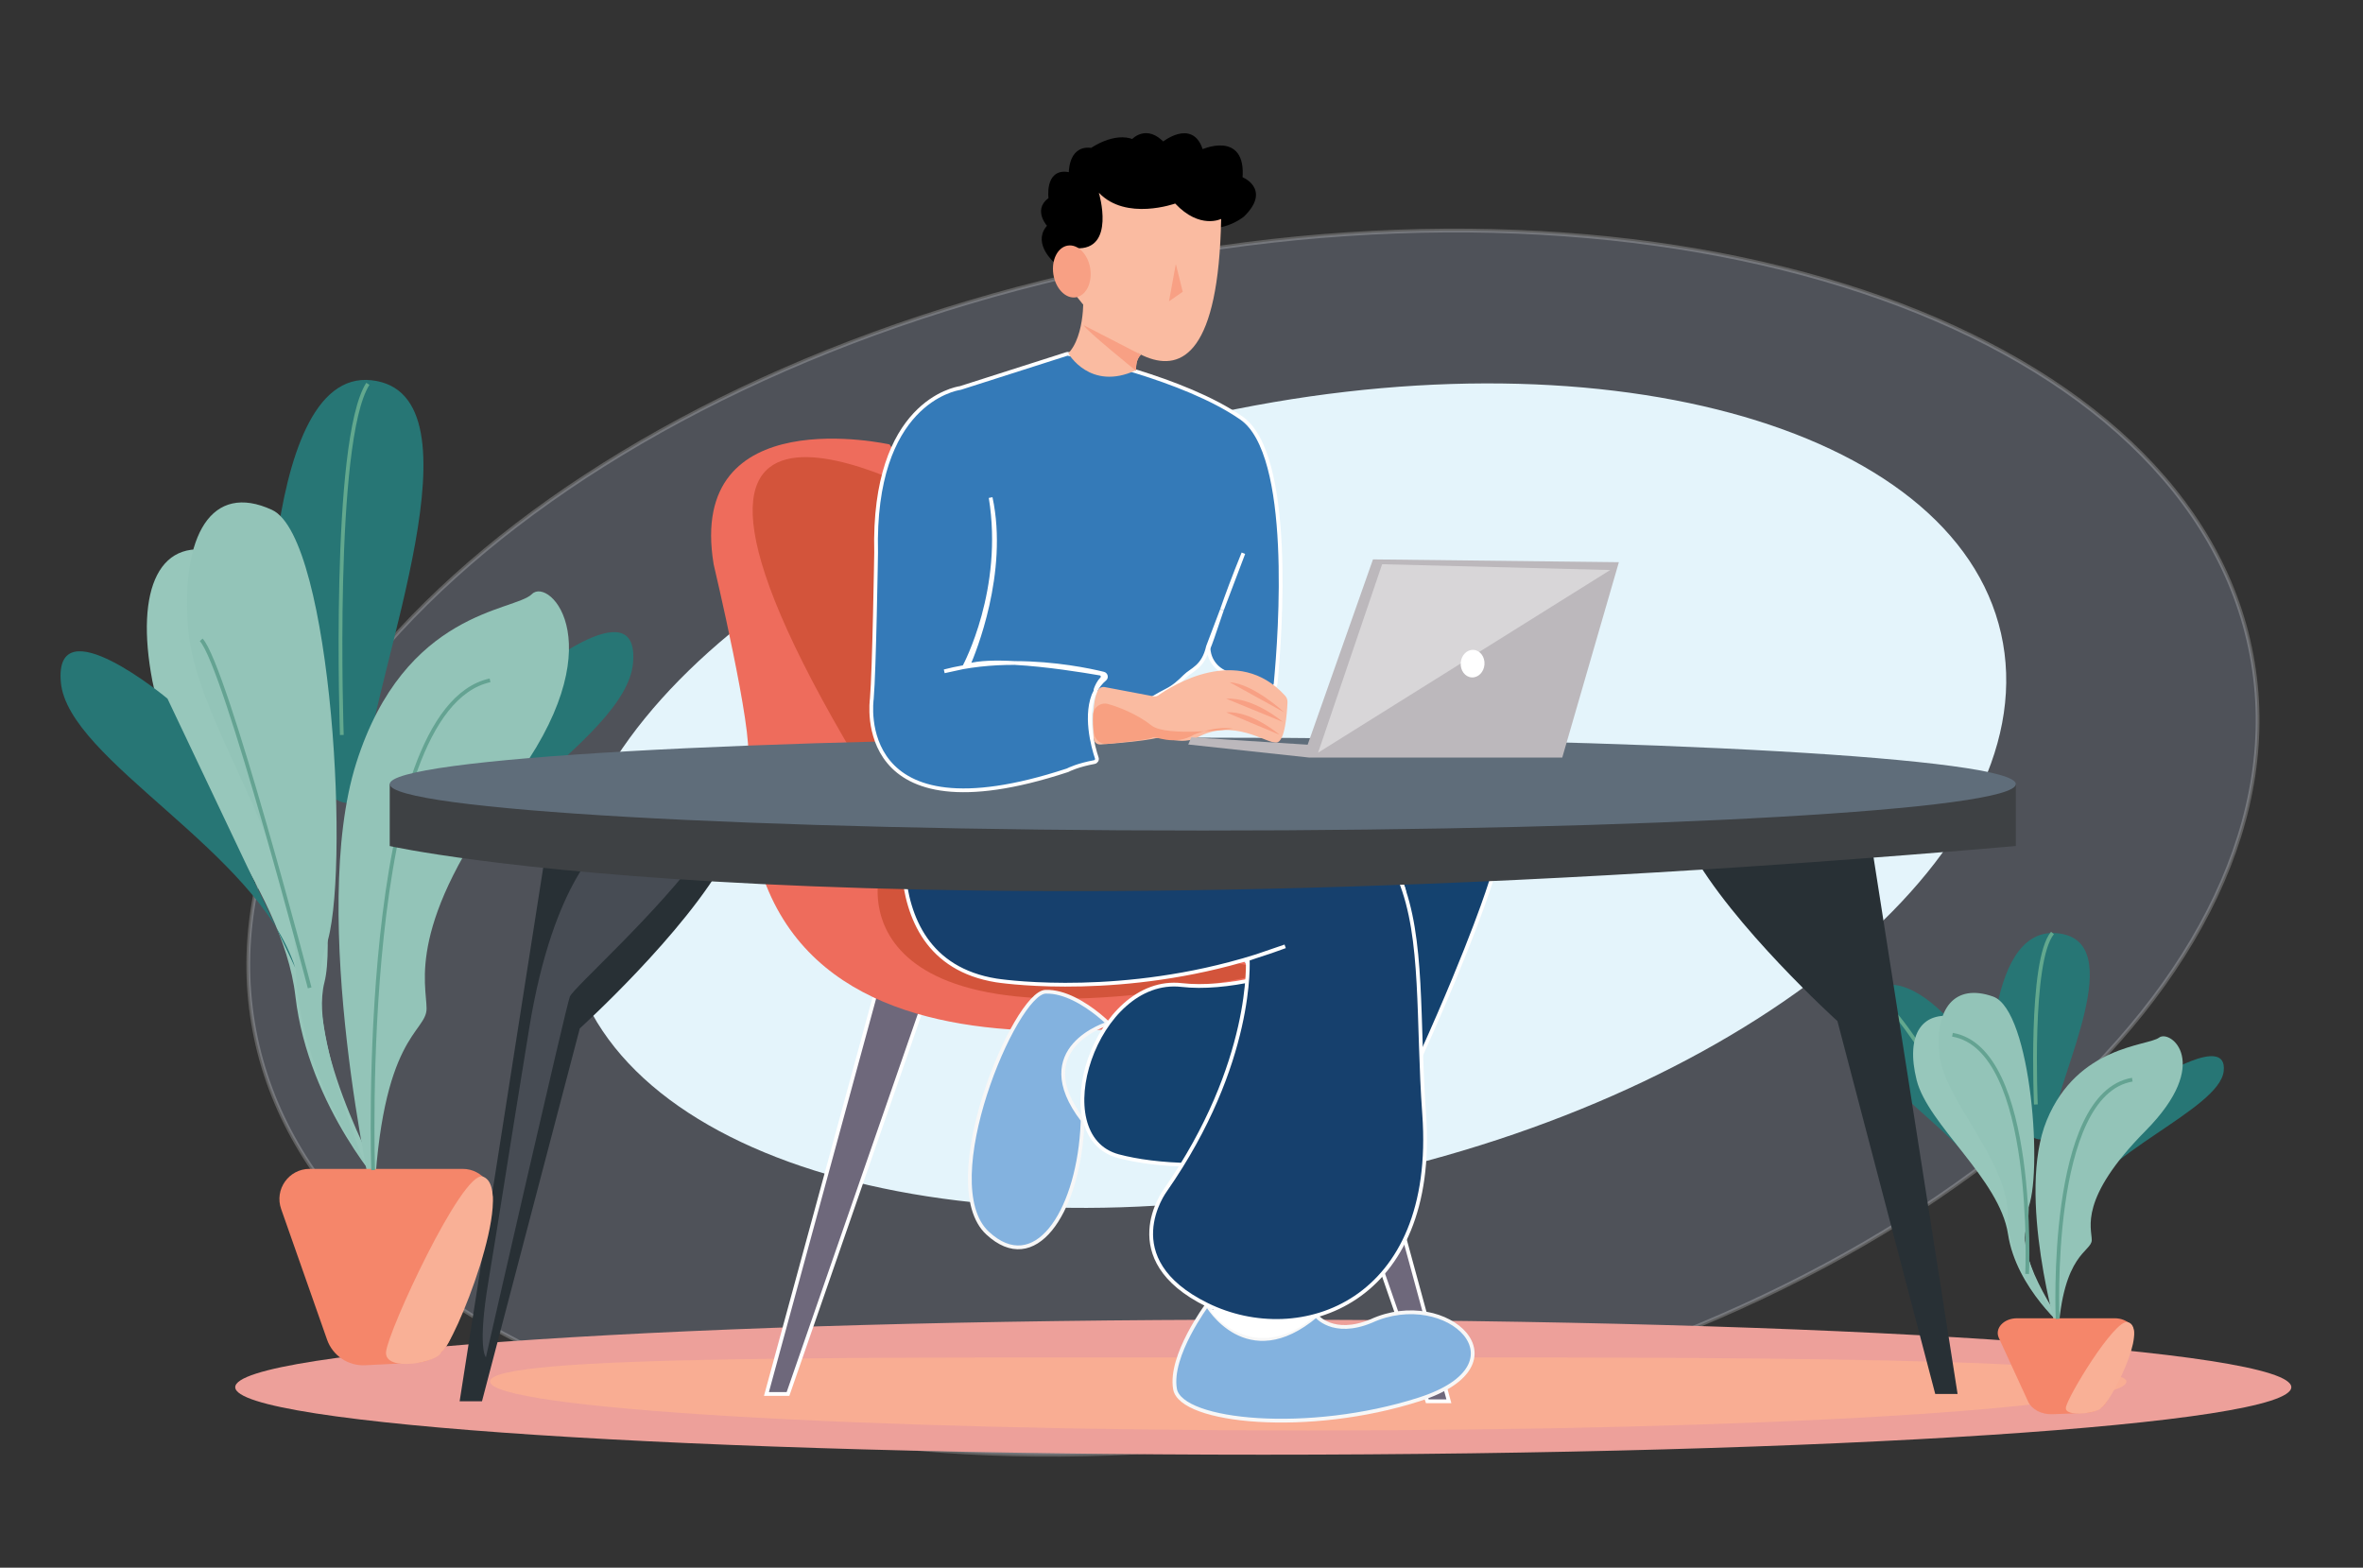 <svg width="627" height="416" viewBox="0 0 627 416" fill="none" xmlns="http://www.w3.org/2000/svg">
<rect x="0" y="0" width="627" height="416" fill="#333333" stroke="none"/>
<g clip-path="url(#clip0_1_3)">
<path opacity="0.22" d="M361.53 378.166C507.864 350.66 613.476 259.161 597.419 173.799C581.363 88.437 449.719 41.536 303.385 69.043C157.05 96.549 51.439 188.048 67.495 273.41C83.552 358.772 215.195 405.673 361.53 378.166Z" fill="#B1BFE2" stroke="white" stroke-miterlimit="10" stroke-linecap="round" stroke-linejoin="round"/>
<path d="M364.033 311.656C468.828 287.873 543.559 223.585 530.951 168.066C518.342 112.547 423.168 86.82 318.373 110.604C213.578 134.388 138.846 198.676 151.455 254.195C164.063 309.714 259.238 335.44 364.033 311.656Z" fill="#E4F4FB"/>
<path d="M532.447 292.288C532.447 292.288 511.328 251.929 495.192 263.269C479.055 274.609 513.845 296.131 521.408 306.408C528.96 316.684 532.447 292.288 532.447 292.288Z" fill="#277675"/>
<path d="M522.44 300.069C522.44 300.069 504.777 266.196 495.771 262.932" stroke="#62A88E" stroke-miterlimit="10"/>
<path d="M102.874 316.684C102.874 316.684 81.851 294.204 78.385 264.364C74.91 234.534 45.091 205.052 40.425 180.655C35.77 156.259 42.289 141.349 59.068 146.94C75.847 152.531 90.762 242.536 86.096 260.626C81.43 278.715 102.874 316.684 102.874 316.684Z" fill="#97C7BB"/>
<path d="M71.002 190.584C71.002 190.584 67.863 97.41 98.619 100.906C129.375 104.401 99.198 178.276 97.05 204.241C94.891 230.207 71.002 190.584 71.002 190.584Z" fill="#277675"/>
<path d="M96.892 308.861C96.892 308.861 78.491 284.18 78.354 254.15C78.217 224.121 51.843 191.511 49.915 166.746C47.988 141.981 56.13 127.882 72.182 135.305C88.234 142.718 93.068 233.818 86.433 251.286C79.797 268.744 96.892 308.861 96.892 308.861Z" fill="#93C4B8"/>
<path d="M44.438 185.383C44.438 185.383 14.283 160.281 16.147 181.045C18.011 201.809 68.379 225.805 78.343 256.793" fill="#277675"/>
<path d="M139.676 180.297C139.676 180.297 169.832 155.195 167.967 175.959C166.103 196.723 115.735 220.72 105.771 251.707" fill="#277675"/>
<path d="M335.198 386.01C485.85 386.01 607.978 377.991 607.978 368.099C607.978 358.208 485.85 350.189 335.198 350.189C184.545 350.189 62.418 358.208 62.418 368.099C62.418 377.991 184.545 386.01 335.198 386.01Z" fill="#EDA09A"/>
<path d="M564.235 366.583C564.235 373.764 467.037 379.587 347.131 379.587C227.225 379.587 130.028 373.764 130.028 366.583C130.028 359.402 227.225 360.234 347.131 360.234C425.011 360.244 564.235 359.402 564.235 366.583Z" fill="#F9AD93"/>
<path d="M287.431 78.468C287.431 78.468 288.105 90.934 282.091 94.946L302.735 104.349C302.735 104.349 299.828 96.725 302.735 94.135C302.746 94.135 289.559 84.406 287.431 78.468Z" fill="#FABBA1"/>
<path d="M248.554 132.81C248.554 132.81 151.568 77.994 230.922 207.61C230.922 207.6 250.956 136.463 248.554 132.81Z" fill="url(#paint0_linear_1_3)"/>
<path d="M232.007 264.785L203.368 369.9H209.088L245.089 266.101" fill="#6E687B"/>
<path d="M232.007 264.785L203.368 369.9H209.088L245.089 266.101" stroke="white" stroke-miterlimit="10"/>
<path d="M236.031 117.932C236.031 117.932 182.092 105.802 189.36 149.741C189.36 149.741 200.061 194.923 198.376 201.324C194.584 303.47 324.823 266.259 333.502 269.755L333.965 260.721L236.031 117.932Z" fill="#EE6C5C"/>
<path d="M355.81 266.722L384.449 371.837H378.73L342.729 268.039" fill="#6E687B"/>
<path d="M355.81 266.722L384.449 371.837H378.73L342.729 268.039" stroke="white" stroke-miterlimit="10"/>
<path d="M145.375 222.32L121.96 371.837H127.89L153.843 272.893C153.843 272.893 181.85 247.548 192.846 227.343C192.846 227.343 151.21 223.194 145.375 222.32Z" fill="#283035"/>
<path d="M496.013 220.383L519.428 369.9H513.498L487.545 270.955C487.545 270.955 459.538 245.611 448.542 225.405C448.542 225.405 490.178 221.257 496.013 220.383Z" fill="#283035"/>
<path d="M316.007 59.051C323.622 62.252 329.752 57.082 329.752 57.082C336.841 50.144 329.183 47.343 329.183 47.343C330.258 34.897 318.798 40.235 318.798 40.235L319.093 41.688C318.967 40.909 318.798 40.235 318.598 39.635C316.081 32.096 308.623 38.172 308.623 38.172L309.982 39.909C309.297 38.93 308.623 38.172 307.97 37.582C303.441 33.465 300.123 37.898 300.123 37.898" fill="black"/>
<path d="M316.007 59.051C323.622 62.252 329.752 57.082 329.752 57.082C336.841 50.144 329.183 47.343 329.183 47.343C330.258 34.897 318.798 40.235 318.798 40.235L319.093 41.688C318.967 40.909 318.798 40.235 318.598 39.635C316.081 32.096 308.623 38.172 308.623 38.172L309.982 39.909C309.297 38.93 308.623 38.172 307.97 37.582C303.441 33.465 300.123 37.898 300.123 37.898" stroke="black" stroke-miterlimit="10"/>
<path d="M305.348 43.194C304.652 41.215 303.736 39.814 302.693 38.835C302.293 38.466 300.945 37.624 300.681 37.508C295.763 35.413 289.664 39.751 289.664 39.751L291.655 40.299L292.213 40.541C291.813 40.372 291.444 40.225 291.086 40.109C290.939 40.067 290.802 40.025 290.665 39.983C290.149 39.835 289.675 39.751 289.232 39.709C283.766 39.214 284.092 46.258 284.092 46.258L286.146 47.069C285.04 46.553 284.092 46.258 283.281 46.132C277.615 45.258 278.731 52.807 278.731 52.807L279.532 52.355C279.1 52.576 278.731 52.807 278.404 53.05C274.623 55.903 278.436 59.894 278.436 59.894L280.09 58.662C279.131 59.262 278.436 59.894 277.941 60.526C274.707 64.695 280.09 69.328 280.09 69.328C280.09 69.328 292.034 71.476 292.982 63.063C293.94 54.661 295.457 57.998 300.155 55.24C300.155 55.24 305.79 57.124 310.203 56.788C314.627 56.451 317.092 59.431 317.092 59.431" fill="black"/>
<path d="M305.348 43.194C304.652 41.215 303.736 39.814 302.693 38.835C302.293 38.466 300.945 37.624 300.681 37.508C295.763 35.413 289.664 39.751 289.664 39.751L291.655 40.299L292.213 40.541C291.813 40.372 291.444 40.225 291.086 40.109C290.939 40.067 290.802 40.025 290.665 39.983C290.149 39.835 289.675 39.751 289.232 39.709C283.766 39.214 284.092 46.258 284.092 46.258L286.146 47.069C285.04 46.553 284.092 46.258 283.281 46.132C277.615 45.258 278.731 52.807 278.731 52.807L279.532 52.355C279.1 52.576 278.731 52.807 278.404 53.05C274.623 55.903 278.436 59.894 278.436 59.894L280.09 58.662C279.131 59.262 278.436 59.894 277.941 60.526C274.707 64.695 280.09 69.328 280.09 69.328C280.09 69.328 292.034 71.476 292.982 63.063C293.94 54.661 295.457 57.998 300.155 55.24C300.155 55.24 305.79 57.124 310.203 56.788C314.627 56.451 317.092 59.431 317.092 59.431" stroke="black" stroke-miterlimit="10"/>
<path d="M285.514 78.436C285.514 78.436 322.664 128.798 324.022 58.093C324.022 58.093 318.356 60.957 311.825 54.008C311.825 54.008 298.765 58.704 291.571 51.144C291.571 51.144 296.184 66.496 285.493 65.874C285.493 65.864 291.571 71.234 285.514 78.436Z" fill="#FABBA1"/>
<path d="M285.448 78.903C288.15 78.489 289.87 75.078 289.29 71.284C288.709 67.49 286.047 64.75 283.344 65.163C280.642 65.577 278.922 68.988 279.503 72.782C280.083 76.576 282.745 79.316 285.448 78.903Z" fill="#F8A084"/>
<path d="M349.227 349.104C349.227 349.104 353.651 354.79 363.858 350.536C384.007 341.313 405.81 361.961 376.55 371.342C347.289 380.724 313.342 377.418 311.783 368.584C310.224 359.749 320.304 346.251 320.304 346.251C320.304 346.251 330.837 364.572 349.227 349.104Z" fill="#83B2DF" stroke="#F7F7F7" stroke-miterlimit="10"/>
<path d="M160.595 223.278C160.595 223.278 146.976 232.639 140.435 272.766C133.894 312.894 132.64 321.77 129.628 339.849C126.605 357.917 128.933 360.16 128.933 360.16C128.933 360.16 150.22 266.849 151.21 264.448C152.2 262.047 174.487 242.347 186.748 225.3L160.595 223.278Z" fill="#474C54"/>
<path d="M248.554 132.81C248.554 132.81 151.568 77.994 230.922 207.61C230.922 207.6 250.956 136.463 248.554 132.81Z" fill="#D3543B"/>
<path d="M314.564 197.555L313.584 198.987L347.669 202.62H413.847L413.815 201.019" fill="#444345"/>
<path d="M311.994 70.034L313.827 77.425L310.182 79.952" fill="#F8A084"/>
<path d="M321.199 347.556C320.431 347.651 332.522 363.287 349.227 349.094C349.227 349.104 321.958 347.462 321.199 347.556Z" fill="white"/>
<path d="M255.496 177.065L250.556 178.139C252.199 177.707 253.852 177.349 255.496 177.065Z" fill="#83B2DF" stroke="white" stroke-miterlimit="10"/>
<path d="M256.981 176.391C256.949 176.475 256.896 176.549 256.833 176.612C256.728 176.738 256.57 176.823 256.401 176.865L255.822 176.991L255.833 176.98C256.117 176.454 266.829 156.417 262.858 132.041C267.134 151.973 258.329 173.295 256.981 176.391Z" fill="#83B2DF" stroke="white" stroke-miterlimit="10"/>
<path d="M293.161 180.181C292.097 181.066 291.286 182.119 290.686 183.288C290.665 183.161 290.675 183.014 290.728 182.877C291.023 182.066 291.56 180.908 292.361 180.108C292.824 179.644 292.54 178.844 291.887 178.728C287.347 177.939 277.709 176.391 269.273 175.928C280.027 175.949 289.137 177.854 292.803 178.76C293.456 178.918 293.667 179.75 293.161 180.181Z" fill="#83B2DF" stroke="white" stroke-miterlimit="10"/>
<path d="M329.921 146.803L324.243 161.776C325.539 158.049 327.319 153.205 329.921 146.803Z" fill="#83B2DF" stroke="white" stroke-miterlimit="10"/>
<path d="M99.198 319.948C99.198 319.948 81.682 243 94.543 202.43C107.404 161.86 136.485 162.281 141.151 157.638C145.806 152.995 163.523 171.252 135.558 208.253C107.593 245.253 113.186 261.121 113.186 267.628C113.186 274.135 101.063 274.44 99.198 319.948Z" fill="#93C4B8"/>
<path d="M82.146 310.167H122.76C128.132 310.167 131.966 315.379 130.365 320.507L119.759 354.474C118.495 358.528 114.84 361.361 110.595 361.582L96.923 362.277C92.405 362.508 88.276 359.739 86.78 355.475L74.604 320.833C72.761 315.621 76.626 310.167 82.146 310.167Z" fill="#F5866A"/>
<path d="M102.432 358.749C101.958 364.256 116.441 361.54 117.104 358.749C120.506 357.043 137.264 315.273 128.069 312.199C122.581 310.704 102.906 353.253 102.432 358.749Z" fill="#F9B096"/>
<path d="M82.167 262.132C82.167 262.132 59.816 176.644 53.391 169.789" stroke="#64A392" stroke-miterlimit="10"/>
<path d="M99.009 310.493C99.009 310.493 94.87 188.31 130.028 180.529" stroke="#64A392" stroke-miterlimit="10"/>
<path d="M90.698 195.028C90.698 195.028 87.981 116.9 97.608 101.853" stroke="#62A88E" stroke-miterlimit="10"/>
<path d="M548.446 353C548.446 353 535.017 342.018 532.805 327.456C530.582 312.883 511.528 298.49 508.558 286.581C505.588 274.672 509.748 267.386 520.471 270.113C531.193 272.84 540.715 316.79 537.734 325.624C534.743 334.458 548.446 353 548.446 353Z" fill="#97C7BB"/>
<path d="M528.086 291.414C528.086 291.414 526.085 245.906 545.728 247.622C565.383 249.338 546.097 285.401 544.728 298.079C543.348 310.767 528.086 291.414 528.086 291.414Z" fill="#277675"/>
<path d="M544.612 349.178C544.612 349.178 532.857 337.132 532.773 322.465C532.689 307.798 515.836 291.877 514.604 279.789C513.372 267.691 518.575 260.815 528.834 264.437C539.093 268.06 542.179 312.546 537.934 321.075C533.7 329.583 544.612 349.178 544.612 349.178Z" fill="#93C4B8"/>
<path d="M571.955 286.391C571.955 286.391 591.22 274.135 590.03 284.275C588.839 294.415 556.662 306.134 550.3 321.265" fill="#277675"/>
<path d="M546.097 354.59C546.097 354.59 534.901 317.011 543.116 297.205C551.332 277.389 569.912 277.599 572.893 275.335C575.873 273.072 587.186 281.979 569.322 300.048C551.458 318.116 555.029 325.866 555.029 329.046C555.029 332.226 547.287 332.373 546.097 354.59Z" fill="#93C4B8"/>
<path d="M535.196 349.81H561.138C564.572 349.81 567.015 352.358 565.994 354.864L559.221 371.458C558.41 373.438 556.072 374.828 553.365 374.933L544.633 375.27C541.747 375.386 539.114 374.027 538.155 371.943L530.372 355.022C529.202 352.474 531.678 349.81 535.196 349.81Z" fill="#F5866A"/>
<path d="M548.162 373.543C547.856 376.228 557.114 374.901 557.536 373.543C559.716 372.711 570.417 352.316 564.54 350.81C561.033 350.073 548.456 370.847 548.162 373.543Z" fill="#F9B096"/>
<path d="M545.971 349.968C545.971 349.968 543.327 290.298 565.783 286.497" stroke="#64A392" stroke-miterlimit="10"/>
<path d="M537.881 338.048C537.881 338.048 540.525 278.378 518.069 274.577" stroke="#64A392" stroke-miterlimit="10"/>
<path d="M540.199 293.077C540.199 293.077 538.461 254.919 544.612 247.569" stroke="#62A88E" stroke-miterlimit="10"/>
<path d="M233.208 232.849C233.208 232.849 221.274 283.201 338.126 257.888Z" fill="#D3543B"/>
<path d="M287.221 291.414C287.357 294.373 287.326 297.289 287.126 300.122C285.609 322.054 274.549 338.817 262.036 327.203C247.912 314.094 269.346 263.416 277.425 263.163C279.963 263.079 282.554 263.89 284.903 265.027C290.033 267.512 294.056 271.576 294.056 271.576C294.056 271.576 272.485 277.978 287.315 297.289" fill="#83B2DF"/>
<path d="M287.221 291.414C287.357 294.373 287.326 297.289 287.126 300.122C285.609 322.054 274.549 338.817 262.036 327.203C247.912 314.094 269.346 263.416 277.425 263.163C279.963 263.079 282.554 263.89 284.903 265.027C290.033 267.512 294.056 271.576 294.056 271.576C294.056 271.576 272.485 277.978 287.315 297.289" stroke="#F7F7F7" stroke-miterlimit="10"/>
<path d="M275.097 205.115C316.892 202.662 380.131 208.074 380.131 208.074C380.131 208.074 405.736 204.989 395.572 234.039C395.572 234.039 390.853 249.433 377.108 279.884C363.373 310.325 316.618 312.094 296.763 306.797C276.909 301.501 290.696 258.731 313.574 261.384C336.462 264.027 377.972 245.432 372.01 234.829C372.01 234.829 369.988 227.121 362.088 220.193C362.088 220.193 347.574 208.211 323.98 208.348C306.991 207.705 271.411 206.031 271.411 206.031L275.097 205.115Z" fill="#14426F" stroke="white" stroke-miterlimit="10"/>
<path d="M242.171 205.526C242.171 205.526 228.152 254.308 264.343 260.163C264.343 260.163 292.466 264.648 326.245 255.782C331.069 254.519 336.009 252.982 341.001 251.118L331.069 254.519C331.069 254.519 332.87 281.895 309.182 315.884C309.182 315.884 295.584 334.1 320.294 346.24C345.004 358.381 381.511 345.703 377.887 295.636C374.264 245.569 384.944 208.937 316.038 208.063L270.463 206.231" fill="#16406D"/>
<path d="M242.171 205.526C242.171 205.526 228.152 254.308 264.343 260.163C264.343 260.163 292.466 264.648 326.245 255.782C331.069 254.519 336.009 252.982 341.001 251.118L331.069 254.519C331.069 254.519 332.87 281.895 309.182 315.884C309.182 315.884 295.584 334.1 320.294 346.24C345.004 358.381 381.511 345.703 377.887 295.636C374.264 245.569 384.944 208.937 316.038 208.063L270.463 206.231" stroke="white" stroke-miterlimit="10"/>
<path d="M103.412 208.063V224.5C103.412 224.5 223.002 251.423 534.88 224.5V208.063" fill="#3E4144"/>
<path d="M319.146 220.383C438.292 220.383 534.88 214.867 534.88 208.063C534.88 201.259 438.292 195.744 319.146 195.744C199.999 195.744 103.412 201.259 103.412 208.063C103.412 214.867 199.999 220.383 319.146 220.383Z" fill="#5F6D7A"/>
<path d="M329.362 110.909C313.995 100.274 286.115 94.451 283.45 93.914C283.313 93.883 283.176 93.893 283.039 93.935L254.874 102.938C254.832 102.959 254.79 102.959 254.748 102.969C253.484 103.159 231.491 106.928 232.471 146.593C232.471 146.593 231.976 178.097 231.333 185.383C231.333 185.393 231.333 185.393 231.333 185.404C231.249 186.004 226.077 223.215 283.176 204.42C283.218 204.409 283.25 204.388 283.292 204.378C283.639 204.188 286.041 203.02 290.37 202.219C290.865 202.125 291.181 201.63 291.023 201.145C290.075 198.313 287.537 189.374 290.686 183.298C290.749 183.624 291.012 183.909 291.37 183.972L301.819 185.836C303.346 186.109 304.905 185.825 306.243 185.046C307.233 184.456 308.455 183.772 309.582 183.203C311.404 182.298 312.921 180.95 314.364 179.497C316.186 177.654 319.304 177.044 320.536 171.558L324.222 161.839C322.748 166.072 321.884 168.862 321.115 170.863C320.905 171.421 320.599 171.926 320.715 172.611L320.778 172.99C321.357 176.37 324.222 178.813 327.646 179.055C331.522 179.329 334.229 180.939 335.914 182.403C336.872 183.224 338.368 182.603 338.484 181.34C339.758 167.946 343.213 120.48 329.362 110.909ZM259.919 176.422C258.455 176.591 256.981 176.801 255.496 177.065L250.556 178.139C252.199 177.707 253.852 177.349 255.496 177.065L255.822 176.991L255.833 176.98C256.117 176.454 266.829 156.417 262.858 132.041C267.134 151.973 258.329 173.295 256.981 176.391C256.949 176.475 256.896 176.549 256.833 176.612C259.688 175.759 264.248 175.654 269.241 175.928C266.239 175.917 263.1 176.064 259.919 176.422ZM293.161 180.181C292.097 181.066 291.286 182.119 290.686 183.288C290.665 183.161 290.675 183.014 290.728 182.877C291.023 182.066 291.56 180.908 292.361 180.108C292.824 179.644 292.54 178.844 291.887 178.728C287.347 177.939 277.709 176.391 269.273 175.928C280.027 175.949 289.137 177.854 292.803 178.76C293.456 178.918 293.667 179.75 293.161 180.181ZM324.243 161.776C325.539 158.049 327.319 153.205 329.921 146.803L324.243 161.776Z" fill="#347AB8"/>
<path d="M255.496 177.065C256.981 176.801 258.455 176.591 259.919 176.422C263.1 176.064 266.239 175.917 269.241 175.928C264.248 175.654 259.688 175.759 256.833 176.612C256.896 176.549 256.949 176.475 256.981 176.391C258.329 173.295 267.134 151.973 262.858 132.041C266.829 156.417 256.117 176.454 255.833 176.98L255.822 176.991L255.496 177.065ZM255.496 177.065L250.556 178.139C252.199 177.707 253.852 177.349 255.496 177.065ZM329.362 110.909C313.995 100.274 286.115 94.451 283.45 93.914C283.313 93.883 283.176 93.893 283.039 93.935L254.874 102.938C254.832 102.959 254.79 102.959 254.748 102.969C253.484 103.159 231.491 106.928 232.471 146.593C232.471 146.593 231.976 178.097 231.333 185.383C231.333 185.393 231.333 185.393 231.333 185.404C231.249 186.004 226.077 223.215 283.176 204.42C283.218 204.409 283.25 204.388 283.292 204.378C283.639 204.188 286.041 203.02 290.37 202.219C290.865 202.125 291.181 201.63 291.023 201.145C290.075 198.313 287.537 189.374 290.686 183.298C290.749 183.624 291.012 183.909 291.37 183.972L301.819 185.836C303.346 186.109 304.905 185.825 306.243 185.046C307.233 184.456 308.455 183.772 309.582 183.203C311.404 182.298 312.921 180.95 314.364 179.497C316.186 177.654 319.304 177.044 320.536 171.558L324.222 161.839C322.748 166.072 321.884 168.862 321.115 170.863C320.905 171.421 320.599 171.926 320.715 172.611L320.778 172.99C321.357 176.37 324.222 178.813 327.646 179.055C331.522 179.329 334.229 180.939 335.914 182.403C336.872 183.224 338.368 182.603 338.484 181.34C339.758 167.946 343.213 120.48 329.362 110.909ZM293.161 180.181C292.097 181.066 291.286 182.119 290.686 183.288C290.665 183.161 290.675 183.014 290.728 182.877C291.023 182.066 291.56 180.908 292.361 180.108C292.824 179.644 292.54 178.844 291.887 178.728C287.347 177.939 277.709 176.391 269.273 175.928C280.027 175.949 289.137 177.854 292.803 178.76C293.456 178.918 293.667 179.75 293.161 180.181ZM324.243 161.776C325.539 158.049 327.319 153.205 329.921 146.803L324.243 161.776Z" stroke="white" stroke-miterlimit="10"/>
<path d="M293.129 182.319L306.085 184.772C306.538 184.856 307.012 184.762 307.391 184.488C310.782 182.087 328.446 170.747 341.012 184.625C341.444 185.099 341.654 185.72 341.623 186.362C341.507 189.131 340.991 196.744 338.758 197.039C336.03 197.397 327.34 190.342 317.545 195.775C317.545 195.775 314.954 197.376 309.94 196.06C309.529 195.954 307.454 195.238 306.812 194.965L308.076 195.481C308.076 195.481 306.464 196.512 292.034 197.555C291.086 197.629 290.264 196.923 290.191 195.975C289.959 192.943 289.706 186.594 291.265 183.267C291.581 182.561 292.36 182.182 293.129 182.319Z" fill="#FABBA1"/>
<path d="M340.759 189.026C340.759 189.026 332.68 181.487 326.276 181.034Z" fill="#F8A084"/>
<path d="M340.422 191.585C340.422 191.585 332.68 184.951 325.371 185.404Z" fill="#F8A084"/>
<path d="M339.537 194.986C339.537 194.986 332.006 188.51 325.381 189.026Z" fill="#F8A084"/>
<path d="M290.37 194.933C290.717 196.512 292.213 197.565 293.814 197.397C297.659 197.007 305.411 196.165 305.779 195.702C306.264 195.091 311.467 198.176 316.913 194.901C316.913 194.901 322.6 192.501 327.266 193.385C327.266 193.385 309.529 195.639 305.59 192.532C301.651 189.426 296.626 187.531 294.088 186.836C294.067 186.825 294.035 186.825 294.014 186.815C292.045 186.278 290.096 187.699 290.033 189.732C289.97 191.427 290.022 193.354 290.37 194.933Z" fill="#F8A081"/>
<path d="M316.112 195.649L346.973 197.608L364.31 148.435L429.551 149.183L414.531 201.019H347.321L315.291 197.555L316.112 195.649Z" fill="#BCB8BC"/>
<path d="M366.733 149.72L349.744 199.724L427.255 151.257L366.733 149.72Z" fill="#D8D6D8"/>
<path d="M393.89 176.336C394.04 174.318 392.751 172.578 391.011 172.448C389.27 172.319 387.738 173.85 387.588 175.868C387.438 177.886 388.727 179.627 390.467 179.756C392.208 179.886 393.74 178.354 393.89 176.336Z" fill="white"/>
<path d="M283.45 93.735C283.45 93.735 289.201 103.938 301.461 98.231L300.113 93.714L286.388 91.671L283.45 93.735Z" fill="#FABBA1"/>
<path d="M302.746 94.135C302.746 94.135 301.25 95.199 301.461 98.41C301.461 98.41 288.084 87.628 287.568 86.312" fill="#F8A084"/>
</g>
<defs>
<linearGradient id="paint0_linear_1_3" x1="199.707" y1="164.45" x2="248.751" y2="164.45" gradientUnits="userSpaceOnUse">
<stop stop-color="#EF3A24"/>
<stop offset="1" stop-color="#884838"/>
</linearGradient>
<clipPath id="clip0_1_3">
<rect width="627" height="416" fill="white"/>
</clipPath>
</defs>
</svg>
